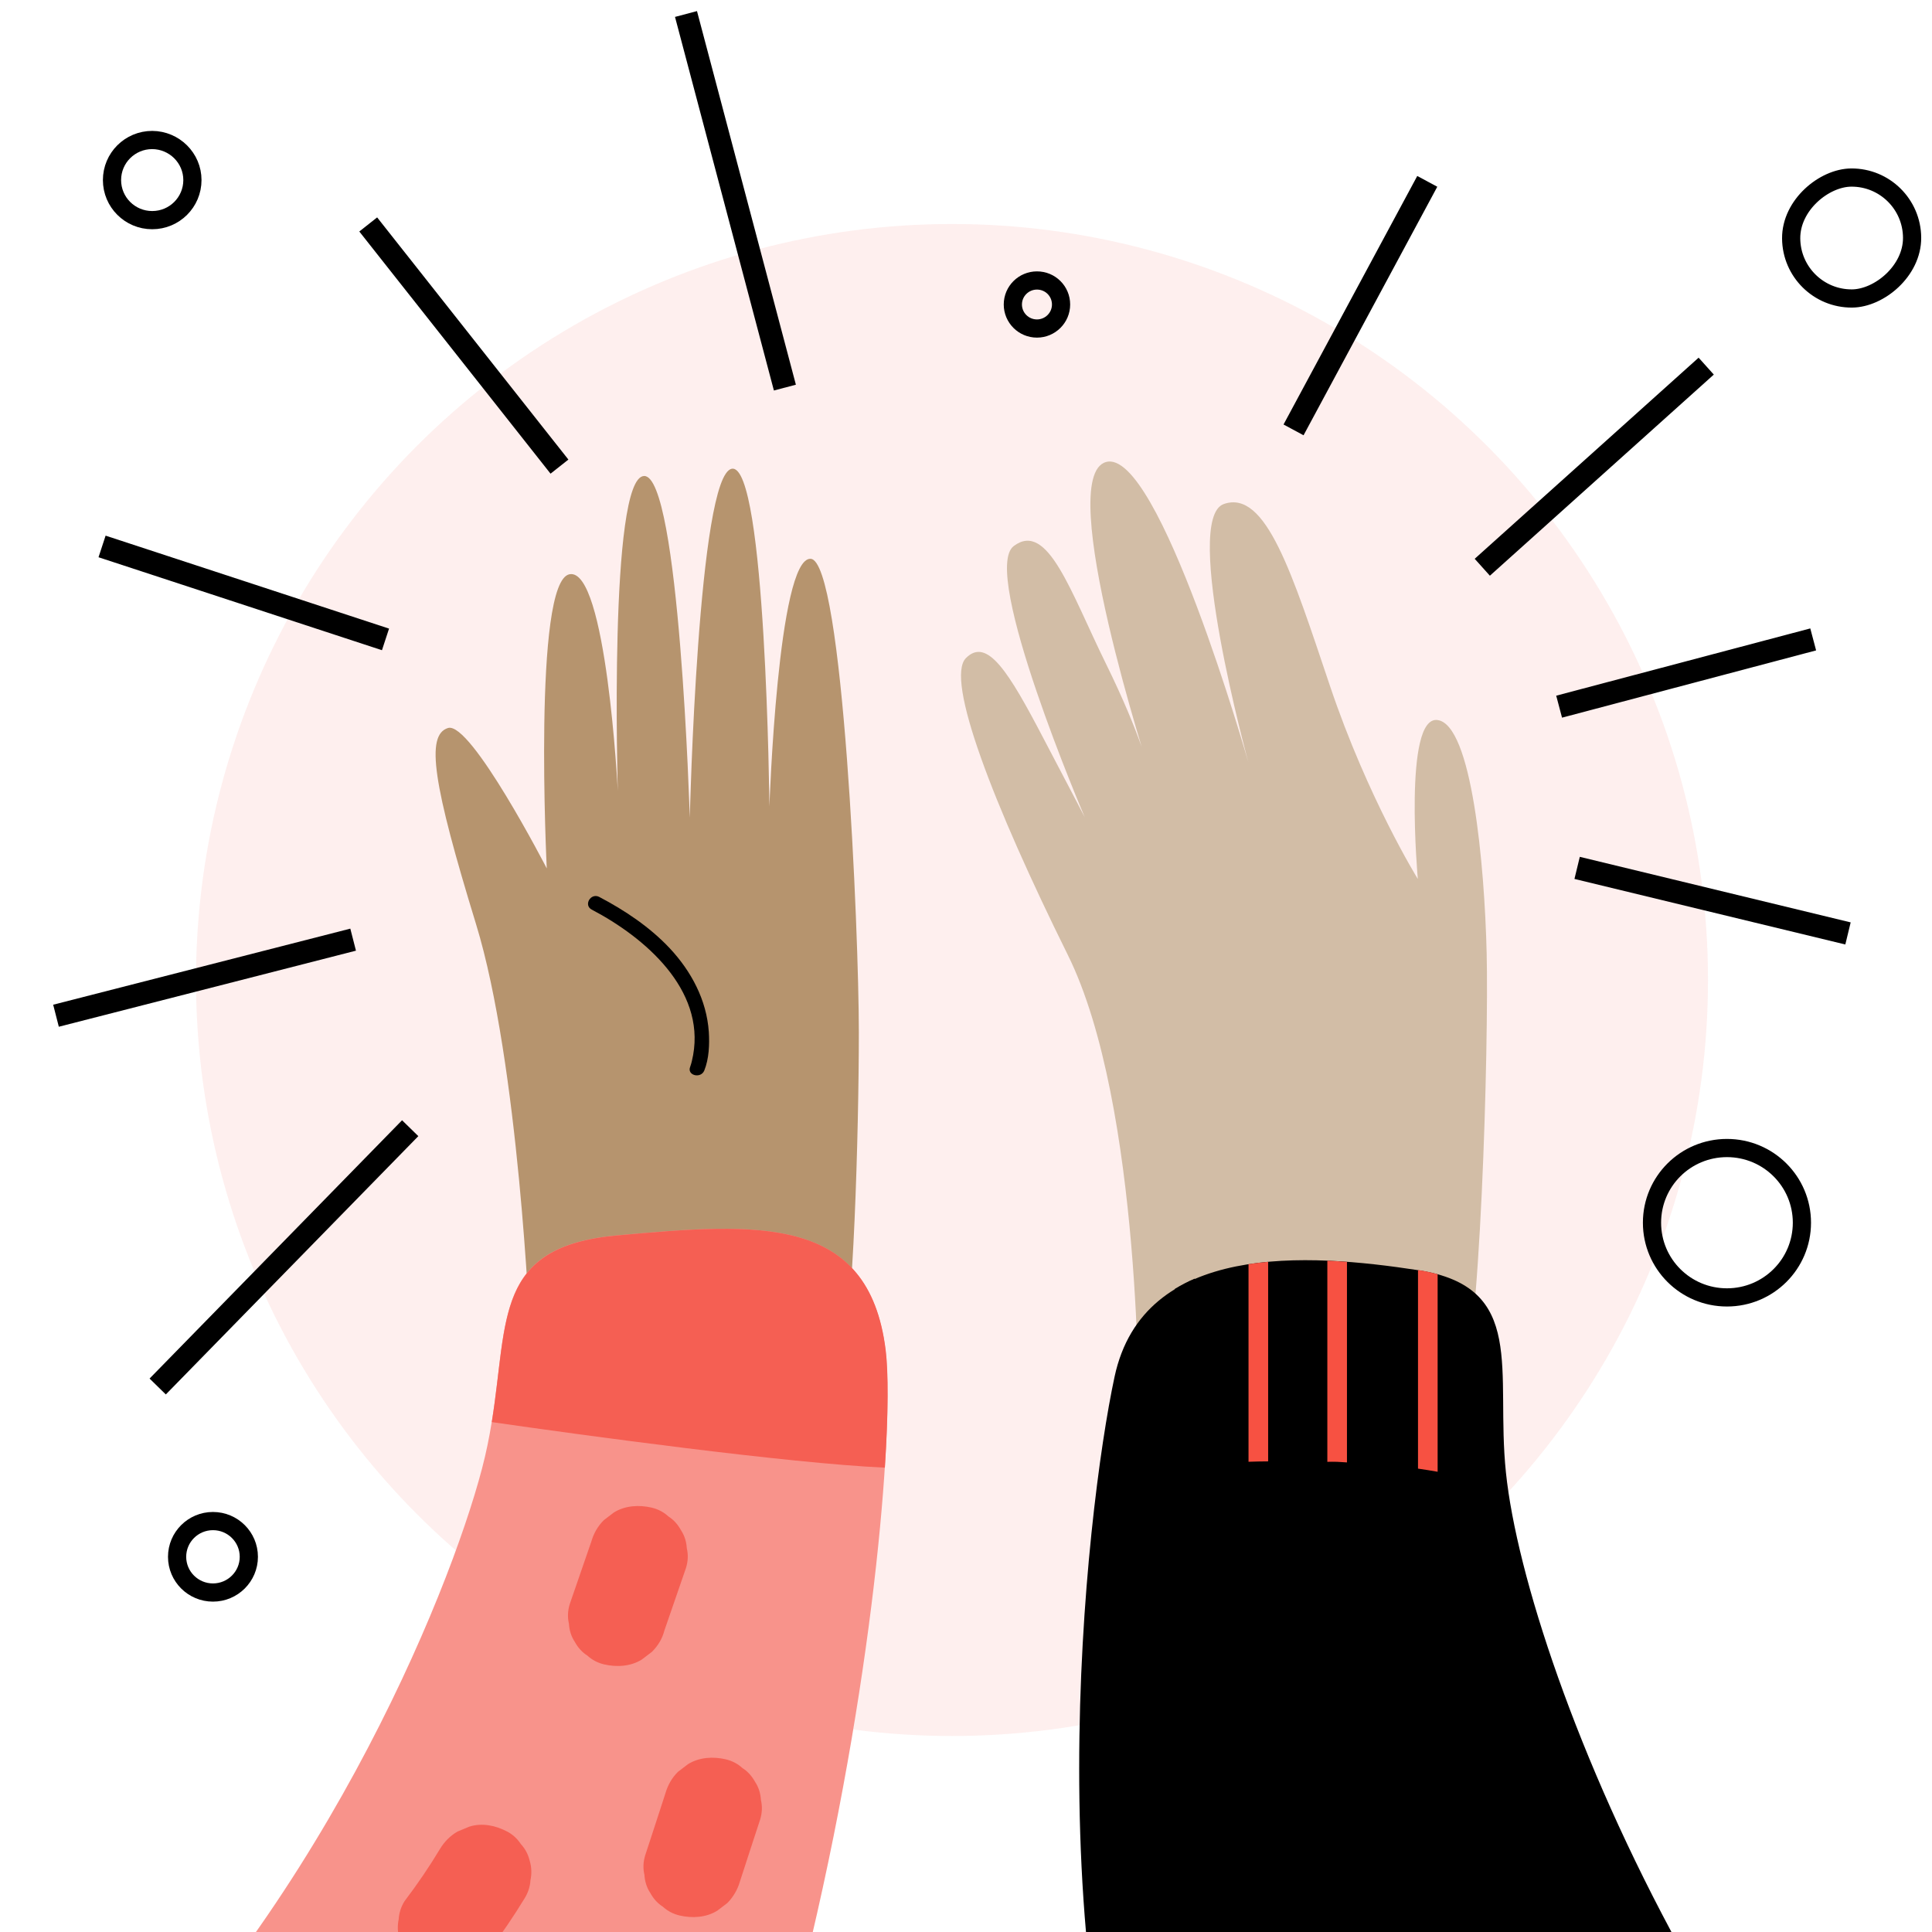 <?xml version="1.0" encoding="UTF-8"?>
<svg fill="none" viewBox="0 0 69 69" xmlns="http://www.w3.org/2000/svg">
<g clip-path="url(#a)">
<circle cx="34" cy="35" r="27" fill="#F55F53" opacity=".1"/>
<path d="m64.354 43.668c0 1.474-1.197 2.668-2.677 2.668s-2.677-1.193-2.677-2.668 1.197-2.667 2.677-2.667 2.677 1.193 2.677 2.667z" stroke="#000" stroke-miterlimit="10" stroke-width=".65"/>
<path d="m6.872 6.431c0 0.791-0.642 1.431-1.436 1.431s-1.436-0.64-1.436-1.431 0.642-1.431 1.436-1.431c0.793 0.005 1.436 0.645 1.436 1.431z" stroke="#000" stroke-miterlimit="10" stroke-width=".65"/>
<path d="m37.895 10.875c0 0.476-0.389 0.858-0.861 0.858-0.478 0-0.861-0.387-0.861-0.858 0-0.476 0.389-0.858 0.861-0.858 0.477 0 0.861 0.382 0.861 0.858z" stroke="#000" stroke-miterlimit="10" stroke-width=".65"/>
<path d="m52.939 20.259 7.997-7.183" stroke="#000" stroke-miterlimit="10" stroke-width=".812"/>
<path d="m55.683 25.238 9.074-2.402" stroke="#000" stroke-miterlimit="10" stroke-width=".812"/>
<path d="m56.326 30.996 9.674 2.341" stroke="#000" stroke-miterlimit="10" stroke-width=".812"/>
<path d="m13.768 22.836-10.123-3.32" stroke="#000" stroke-miterlimit="10" stroke-width=".812"/>
<path d="M12.612 33.559L2 36.276" stroke="#000" stroke-miterlimit="10" stroke-width=".812"/>
<path d="m14.65 40.293-9.018 9.225" stroke="#000" stroke-miterlimit="10" stroke-width=".812"/>
<path d="M28.032 13.843L24.5 0.5" stroke="#000" stroke-miterlimit="10" stroke-width=".812"/>
<path d="m19.981 16.665-6.83-8.649" stroke="#000" stroke-miterlimit="10" stroke-width=".812"/>
<path d="m46.198 15.353 4.776-8.876" stroke="#000" stroke-miterlimit="10" stroke-width=".812"/>
<path d="m40.666 50.763s0.133-11.282-2.529-16.657c-2.662-5.375-4.394-9.852-3.637-10.606 0.757-0.754 1.532 0.509 2.758 2.854 1.233 2.346 1.482 2.83 1.482 2.83s-3.752-8.777-2.533-9.684c1.212-0.908 2.025 1.632 3.293 4.208 1.268 2.576 1.587 3.969 1.587 3.969s-3.464-10.646-1.587-11.176c1.878-0.53 5.083 10.722 5.083 10.722s-2.382-8.692-0.876-9.222c1.506-0.531 2.441 2.485 3.793 6.499s3.136 6.891 3.136 6.891-0.525-5.829 0.701-5.676 1.681 5.145 1.758 8.329c0.077 3.183-0.217 14.381-0.988 15.973-0.771 1.592-11.412 2.946-11.44 0.747z" fill="#D2BDA6"/>
<path d="m81.707 110.1s6.256 32.002 6.985 36.107 1.373 7.868 3.538 8.803c2.2 0.95 9.115 2.555 25.599 3.358s21.094-0.963 20.576-5.983c-0.519-5.019-6.922-35.89-6.922-35.89s10.432 1.668 13.675 9.082c3.244 7.407 4.68 23.297 5.17 27.395 0.491 4.098-0.588 5.696 1.689 6.213 2.277 0.523 9.233 0.747 9.745-1.222 0.511-1.969 3.426-15.226 4.357-19.875 0.939-4.65 4.4-31.869-21.864-43.011-26.272-11.149-39.071-5.997-53.335-9.781-14.264-3.784-27.154-8.859-30.888-15.673-3.734-6.814-5.871-13.397-6.249-17.034-0.378-3.63 0.778-6.625-3.139-7.226-3.916-0.6-9.801-1.026-10.838 3.805-1.037 4.824-2.977 21.746 1.934 32.19 4.911 10.437 29.151 25.69 39.968 28.742z" fill="#000"/>
<path d="m60.956 71.031c-0.154 0.51-0.238 0.908-0.238 0.908l-5.696 0.153s-1.191-3.735-2.459-3.63c-1.268 0.098-2.102 4.768-1.191 8.175s3.643 3.965 3.643 3.965c4.231 0.935 8.505-0.377 8.764-4.719 0.042-0.691 0.056-1.326 0.056-1.927-1.142-0.942-2.109-1.92-2.879-2.925z" fill="#000"/>
<path d="m51.344 52.563v-7.058c-0.217-0.056-0.448-0.112-0.701-0.147v7.093c0.238 0.035 0.469 0.07 0.701 0.112z" fill="#F75142"/>
<path d="m47.756 52.208c0.119 0.007 0.231 0.014 0.35 0.021v-7.163c-0.231-0.014-0.462-0.035-0.701-0.042v7.184c0.119-7e-3 0.231 0 0.35 0z" fill="#F75142"/>
<path d="m45.291 52.192v-7.128c-0.238 0.021-0.469 0.049-0.701 0.084v7.058c0.224-7e-3 0.462-0.014 0.701-0.014z" fill="#F75142"/>
<path d="m42.468 52.353 0.203-6.688c-0.252 0.105-0.483 0.23-0.715 0.37l-0.189 6.402c0.224-0.028 0.462-0.056 0.701-0.084z" fill="#000"/>
<path d="m18.924 47.511s-0.39-9.519-1.924-14.511c-1.534-4.999-1.806-6.749-1-7 0.813-0.251 3.527 5.014 3.527 5.014s-0.504-10.254 0.813-10.505c1.317-0.251 1.724 7.733 1.724 7.733s-0.331-11.193 0.937-11.242c1.268-0.049 1.634 12.205 1.634 12.205s0.293-12.268 1.504-12.464c1.219-0.195 1.34 12.059 1.34 12.059s0.301-8.892 1.471-8.843c1.163 0.049 1.723 13.332 1.723 16.914 0 3.581-0.203 10.444-0.61 11.505-0.399 1.054-11.146 0.196-11.139-0.866z" fill="#B6946E"/>
<path d="m25.154 38.231c0.168-0.419 0.189-0.928 0.161-1.375-0.077-1.138-0.624-2.164-1.394-2.988-0.715-0.761-1.604-1.354-2.522-1.836-0.301-0.153-0.567 0.293-0.266 0.454 1.906 0.998 4.042 2.848 3.622 5.194-0.028 0.14-0.056 0.286-0.105 0.419-0.126 0.307 0.378 0.44 0.504 0.133z" fill="#000"/>
<path d="m-88.998 141.32s2.83-28.972 11.44-35.151c8.617-6.178 27.392-12.454 39.015-14.611 11.622-2.157 32.191-6.856 41.004-14.884 8.813-8.028 13.563-19.68 14.754-24.225 1.198-4.545-0.217-7.875 4.82-8.329 5.037-0.454 8.988-0.754 9.591 4.091 0.61 4.845-2.48 34.704-15.672 49.825-13.192 15.122-29.452 18.766-30.594 19.143v14.346l-34.258 6.66-1.919-21.013s-13.122 3.344-18.138 9.431c-5.016 6.081-9.556 16.986-10.249 19.708-0.672 2.73-9.64-0.6-9.794-4.991z" fill="#F8938B"/>
<path d="m22.041 44.122c-4.4 0.398-3.881 2.988-4.477 6.667 3.251 0.468 10.593 1.473 14.039 1.627 0.126-1.948 0.126-3.414 0.028-4.203-0.603-4.845-4.554-4.545-9.591-4.091z" fill="#F55F53"/>
<path d="m17.474 69.656c0.448-0.593 0.869-1.215 1.261-1.857 0.126-0.203 0.196-0.419 0.21-0.649 0.049-0.23 0.042-0.461-0.028-0.698-0.056-0.23-0.161-0.426-0.315-0.593-0.126-0.189-0.287-0.342-0.49-0.447-0.406-0.216-0.897-0.321-1.352-0.174-0.14 0.056-0.28 0.119-0.42 0.174-0.266 0.154-0.469 0.363-0.63 0.628-0.385 0.642-0.806 1.257-1.261 1.857-0.126 0.202-0.196 0.419-0.21 0.649-0.049 0.23-0.042 0.461 0.028 0.698 0.056 0.23 0.161 0.426 0.315 0.593 0.126 0.189 0.287 0.342 0.49 0.447 0.406 0.216 0.897 0.321 1.352 0.174 0.14-0.056 0.28-0.119 0.42-0.174 0.266-0.154 0.476-0.363 0.63-0.628z" fill="#F55F53"/>
<path d="m26.426 67.196c0.238-0.74 0.483-1.48 0.722-2.213 0.07-0.23 0.084-0.461 0.028-0.698-0.014-0.23-0.077-0.447-0.21-0.649-0.112-0.202-0.259-0.37-0.448-0.489-0.168-0.154-0.364-0.258-0.596-0.314-0.448-0.105-0.953-0.077-1.352 0.174-0.119 0.091-0.238 0.182-0.357 0.272-0.217 0.216-0.364 0.475-0.448 0.768-0.238 0.74-0.483 1.48-0.722 2.213-0.07 0.23-0.084 0.461-0.028 0.698 0.014 0.23 0.077 0.447 0.21 0.649 0.112 0.202 0.259 0.37 0.448 0.489 0.168 0.154 0.364 0.258 0.596 0.314 0.448 0.105 0.953 0.077 1.352-0.174 0.119-0.091 0.238-0.182 0.357-0.272 0.21-0.216 0.364-0.475 0.448-0.768z" fill="#F55F53"/>
<path d="m23.73 58.228c0.259-0.747 0.511-1.487 0.771-2.234 0.07-0.23 0.084-0.461 0.028-0.698-0.014-0.23-0.077-0.447-0.21-0.649-0.112-0.203-0.259-0.37-0.448-0.489-0.168-0.154-0.364-0.258-0.596-0.314-0.448-0.105-0.953-0.077-1.352 0.174-0.119 0.091-0.238 0.181-0.357 0.272-0.217 0.216-0.364 0.475-0.448 0.768-0.259 0.747-0.511 1.487-0.771 2.234-0.07 0.23-0.084 0.461-0.028 0.698 0.014 0.23 0.077 0.447 0.21 0.649 0.112 0.203 0.259 0.37 0.448 0.489 0.168 0.154 0.364 0.258 0.596 0.314 0.448 0.105 0.953 0.077 1.352-0.175 0.119-0.091 0.238-0.181 0.357-0.272 0.217-0.216 0.371-0.468 0.448-0.768z" fill="#F55F53"/>
<path d="m8.887 55.6c0 0.703-0.573 1.276-1.281 1.276s-1.281-0.572-1.281-1.276 0.573-1.276 1.281-1.276 1.281 0.572 1.281 1.276z" stroke="#000" stroke-miterlimit="10" stroke-width=".65"/>
<rect transform="rotate(89.622 68.275 6.327)" x="68.275" y="6.327" width="4.319" height="4.319" rx="2.16" stroke="#000" stroke-width=".65"/>
</g>
<defs>
<clipPath id="a">
<rect width="69" height="69" fill="#fff"/>
</clipPath>
</defs>
</svg>
